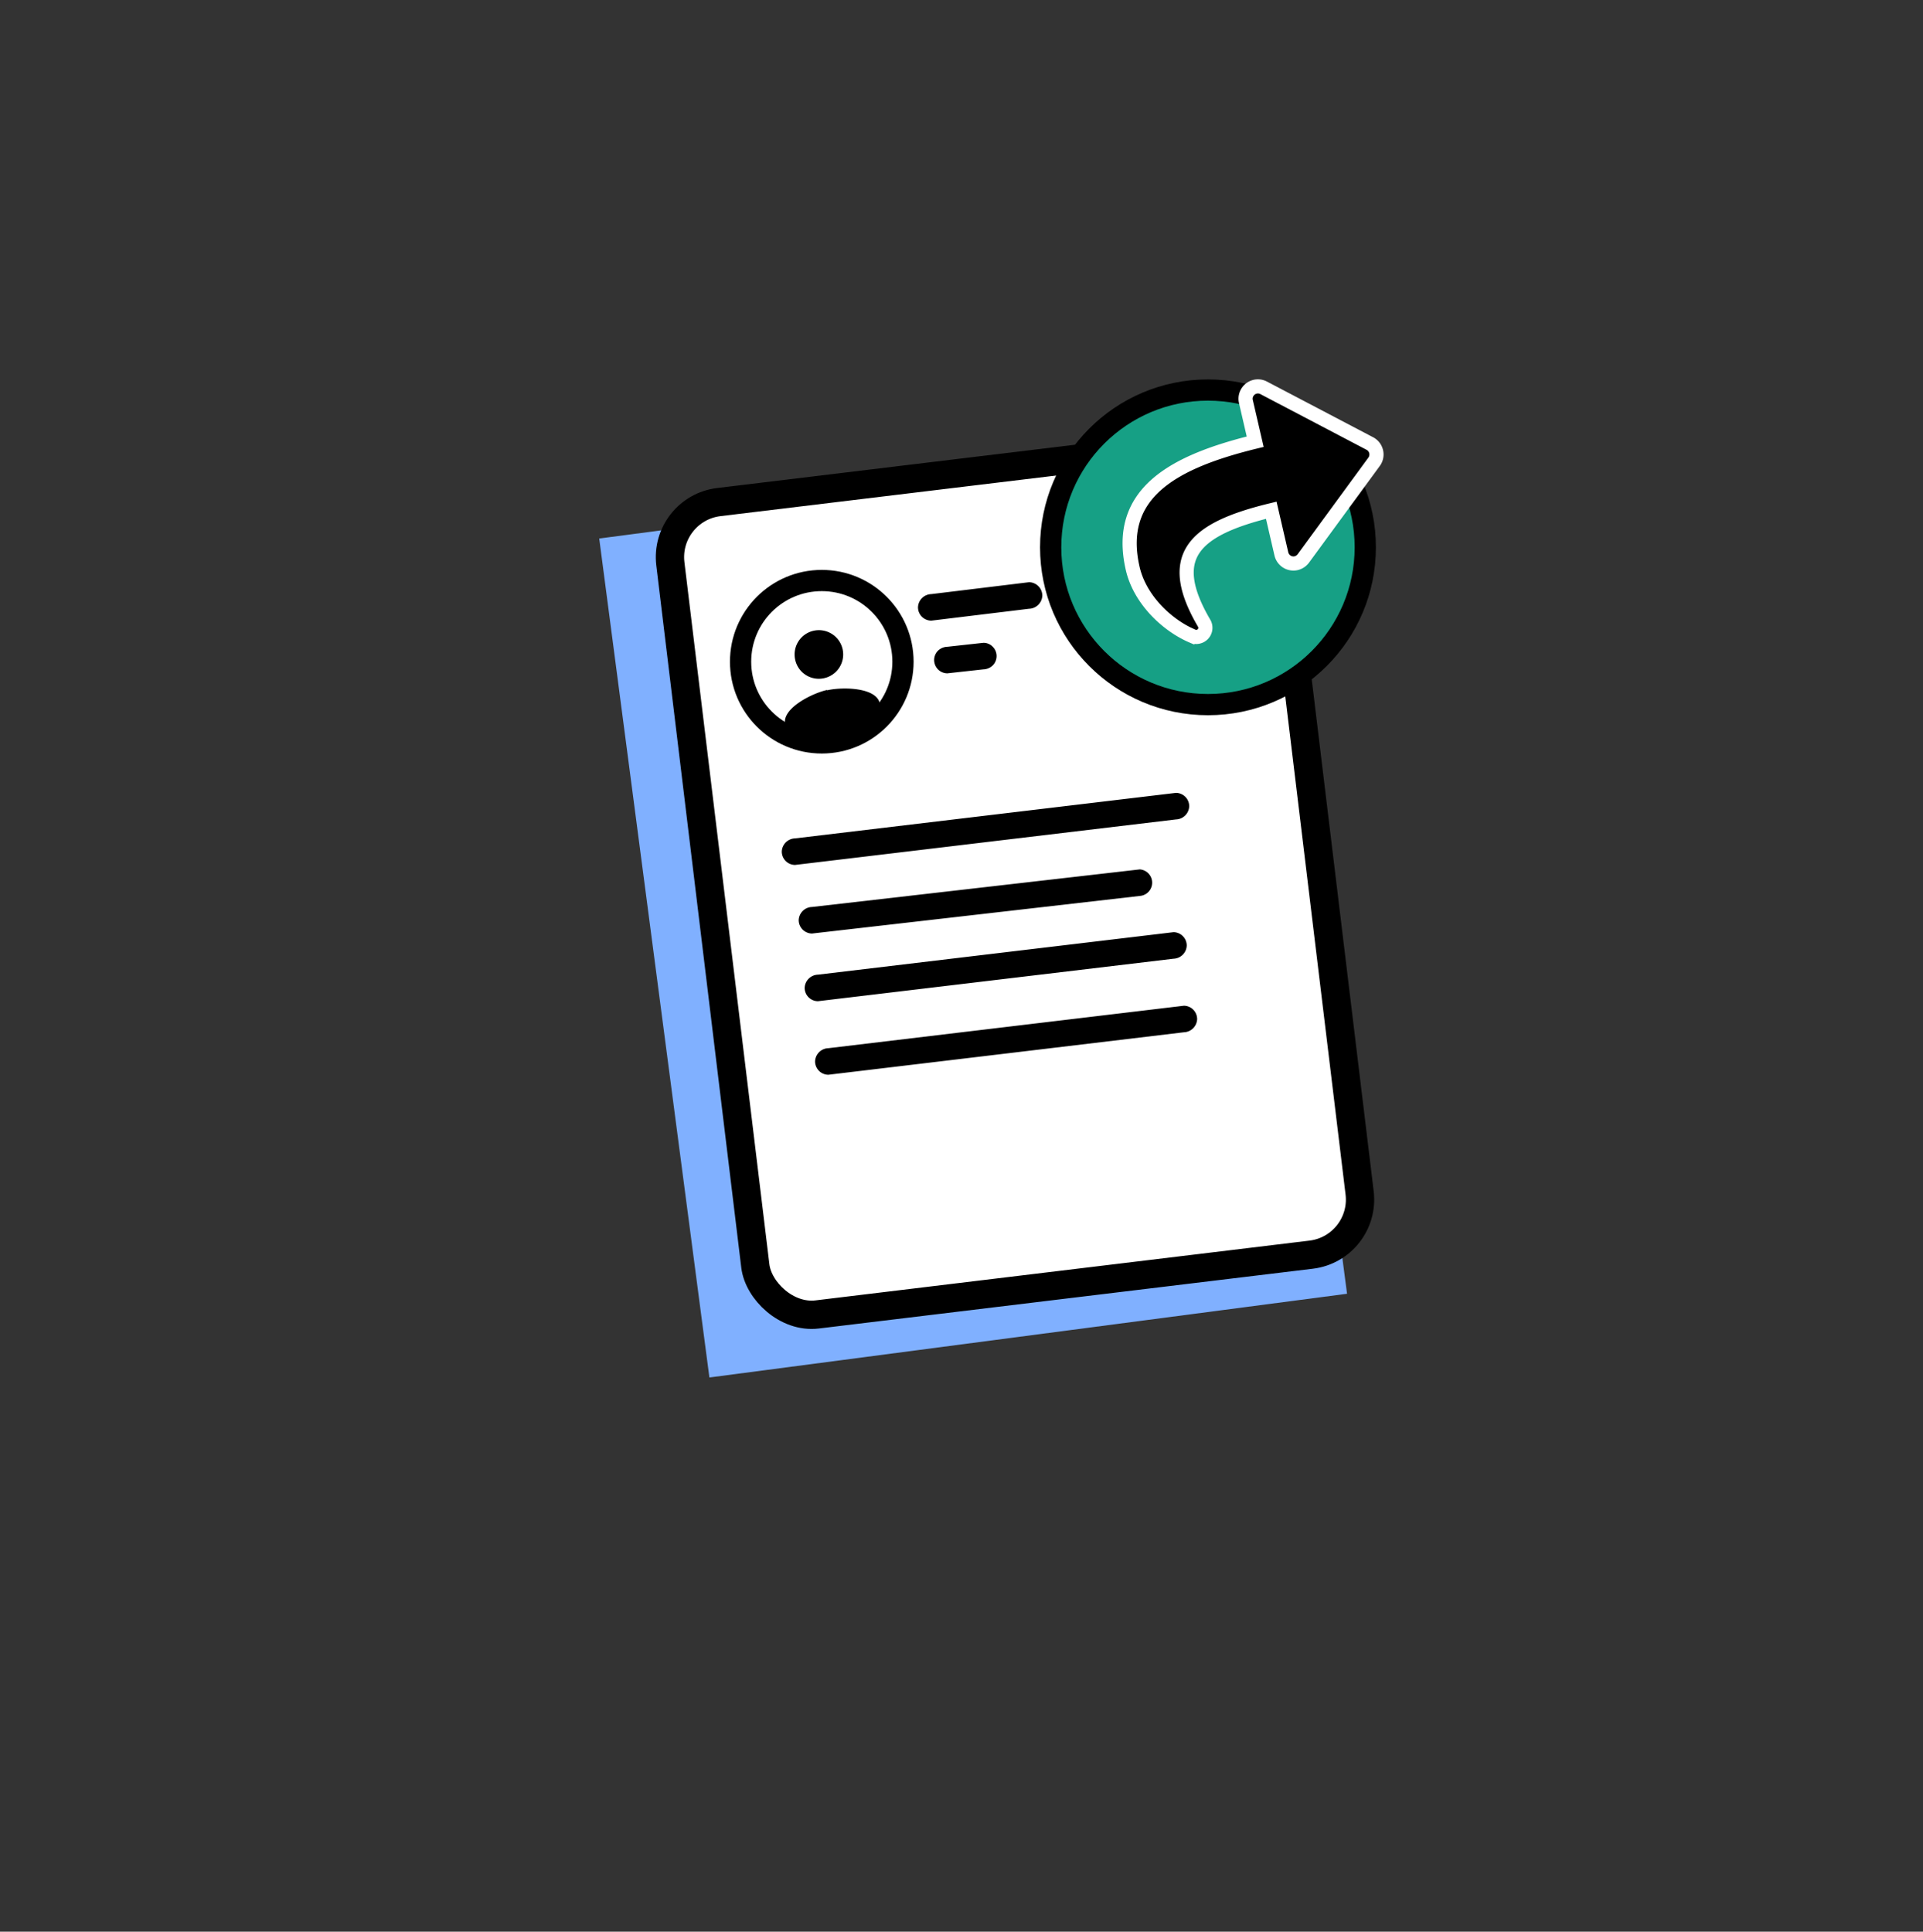 <svg xmlns="http://www.w3.org/2000/svg" viewBox="0 0 271.63 272.89"><rect x="0" y="0" width="271.63" height="272.89" fill="#333333" stroke="none"/><defs><style>.cls-1{fill:#80b0ff;}.cls-2,.cls-4{fill:#fff;}.cls-2,.cls-4,.cls-5{stroke:#000;}.cls-2,.cls-4,.cls-5,.cls-6{stroke-miterlimit:10;}.cls-2{stroke-width:4px;}.cls-3{fill:#1d1d1b;}.cls-4,.cls-5{stroke-width:3px;}.cls-5{fill:#16a085;}.cls-6{stroke:#fff;stroke-width:2px;}</style></defs><g id="Capa_5" data-name="Capa 5"><rect class="cls-1" x="91.62" y="70.52" width="90.98" height="119.72" transform="matrix(0.99, -0.13, 0.13, 0.99, -15.23, 18.17)"/><rect class="cls-2" x="100.37" y="66.3" width="85.98" height="115.6" rx="7.84" transform="translate(-13.86 18.11) rotate(-6.9)"/><path class="cls-3" d="M115.25,106.08a28.6,28.6,0,0,0,4-.91c.57-.17,1.14-.32,1.68-.54a8,8,0,0,0,2.41-1.41A2.51,2.51,0,0,0,121.57,99a2.77,2.77,0,0,0-1.76.74l-.18.14.51-.39a5.28,5.28,0,0,1-1,.56l.6-.25a21.72,21.72,0,0,1-2.74.85,23.61,23.61,0,0,1-3.09.66,2.51,2.51,0,0,0-1.5,1.15,2.6,2.6,0,0,0-.25,1.93,2.56,2.56,0,0,0,1.15,1.49l.6.25a2.46,2.46,0,0,0,1.32,0Z"/><circle class="cls-4" cx="116.08" cy="93.48" r="11.47"/><path id="Icon_material-person" data-name="Icon material-person" d="M116.43,95.8a3.43,3.43,0,1,0-4.1-2.57A3.41,3.41,0,0,0,116.43,95.8Zm.39,1.67c-2.23.51-6.42,2.65-5.91,4.87l.38,1.67L124.64,101l-.38-1.67c-.51-2.22-5.22-2.32-7.44-1.81Z"/><circle class="cls-5" cx="170.63" cy="77.32" r="22.22"/><path id="Icon_awesome-share" data-name="Icon awesome-share" class="cls-6" d="M193.5,62.66l-15-7.87a1.74,1.74,0,0,0-2.36.74,1.71,1.71,0,0,0-.15,1.2l1.31,5.67C166,65.17,157.51,69.54,160,80.32c1,4.35,4.81,8,8.43,9.54a1.29,1.29,0,0,0,1.68-1.78c-5.59-9.52-1.49-13.34,9.46-16L181,78.26a1.75,1.75,0,0,0,2.1,1.3,1.78,1.78,0,0,0,1-.67l10-13.66a1.75,1.75,0,0,0-.39-2.44A1.07,1.07,0,0,0,193.5,62.66Z"/><path d="M131.55,87.68,145.35,86a1.93,1.93,0,0,0,1.88-1.87,1.9,1.9,0,0,0-1.88-1.88l-13.8,1.68a1.93,1.93,0,0,0-1.88,1.87,1.89,1.89,0,0,0,1.88,1.88Z"/><path d="M133.83,95.12l5.07-.56a2,2,0,0,0,1.32-.55,1.9,1.9,0,0,0,.55-1.33,1.88,1.88,0,0,0-.55-1.32,1.8,1.8,0,0,0-1.32-.55l-5.07.56a2,2,0,0,0-1.33.55,1.9,1.9,0,0,0-.55,1.32,1.93,1.93,0,0,0,.55,1.33,1.86,1.86,0,0,0,1.33.55Z"/><path d="M112.3,122.19l53.81-6.43a1.93,1.93,0,0,0,1.87-1.87,1.89,1.89,0,0,0-1.87-1.88l-53.81,6.43a1.93,1.93,0,0,0-1.87,1.87,1.89,1.89,0,0,0,1.87,1.88Z"/><path d="M114.7,131.88l46.3-5.31a1.88,1.88,0,0,0,0-3.75l-46.3,5.31a1.93,1.93,0,0,0-1.88,1.87,1.9,1.9,0,0,0,1.88,1.88Z"/><path d="M115.54,141.44l50.22-6a1.93,1.93,0,0,0,1.87-1.87,1.89,1.89,0,0,0-1.87-1.88l-50.22,6a1.94,1.94,0,0,0-1.88,1.88,1.89,1.89,0,0,0,1.88,1.87Z"/><path d="M117,151.83l50.22-6a1.94,1.94,0,0,0,1.88-1.87,1.89,1.89,0,0,0-1.88-1.88l-50.22,6a1.93,1.93,0,0,0-1.87,1.87,1.89,1.89,0,0,0,1.87,1.88Z"/><path d="M113.38,105.36a13.85,13.85,0,0,0,1.92.18,12.25,12.25,0,0,0,1.92-.19,13.16,13.16,0,0,0,3.18-1l-.59.25a21.69,21.69,0,0,0,3.2-1.4,2.5,2.5,0,0,0-2.52-4.32,7.23,7.23,0,0,1-1,.49l.6-.25c-.88.37-1.78.71-2.66,1.08l.6-.25a9.33,9.33,0,0,1-2.31.64l.66-.09a8.76,8.76,0,0,1-2.23,0l.66.09-.14,0a2.78,2.78,0,0,0-1.92.25,2.54,2.54,0,0,0-1.15,1.5,2.47,2.47,0,0,0,.25,1.92,2.38,2.38,0,0,0,1.49,1.15Z"/></g></svg>